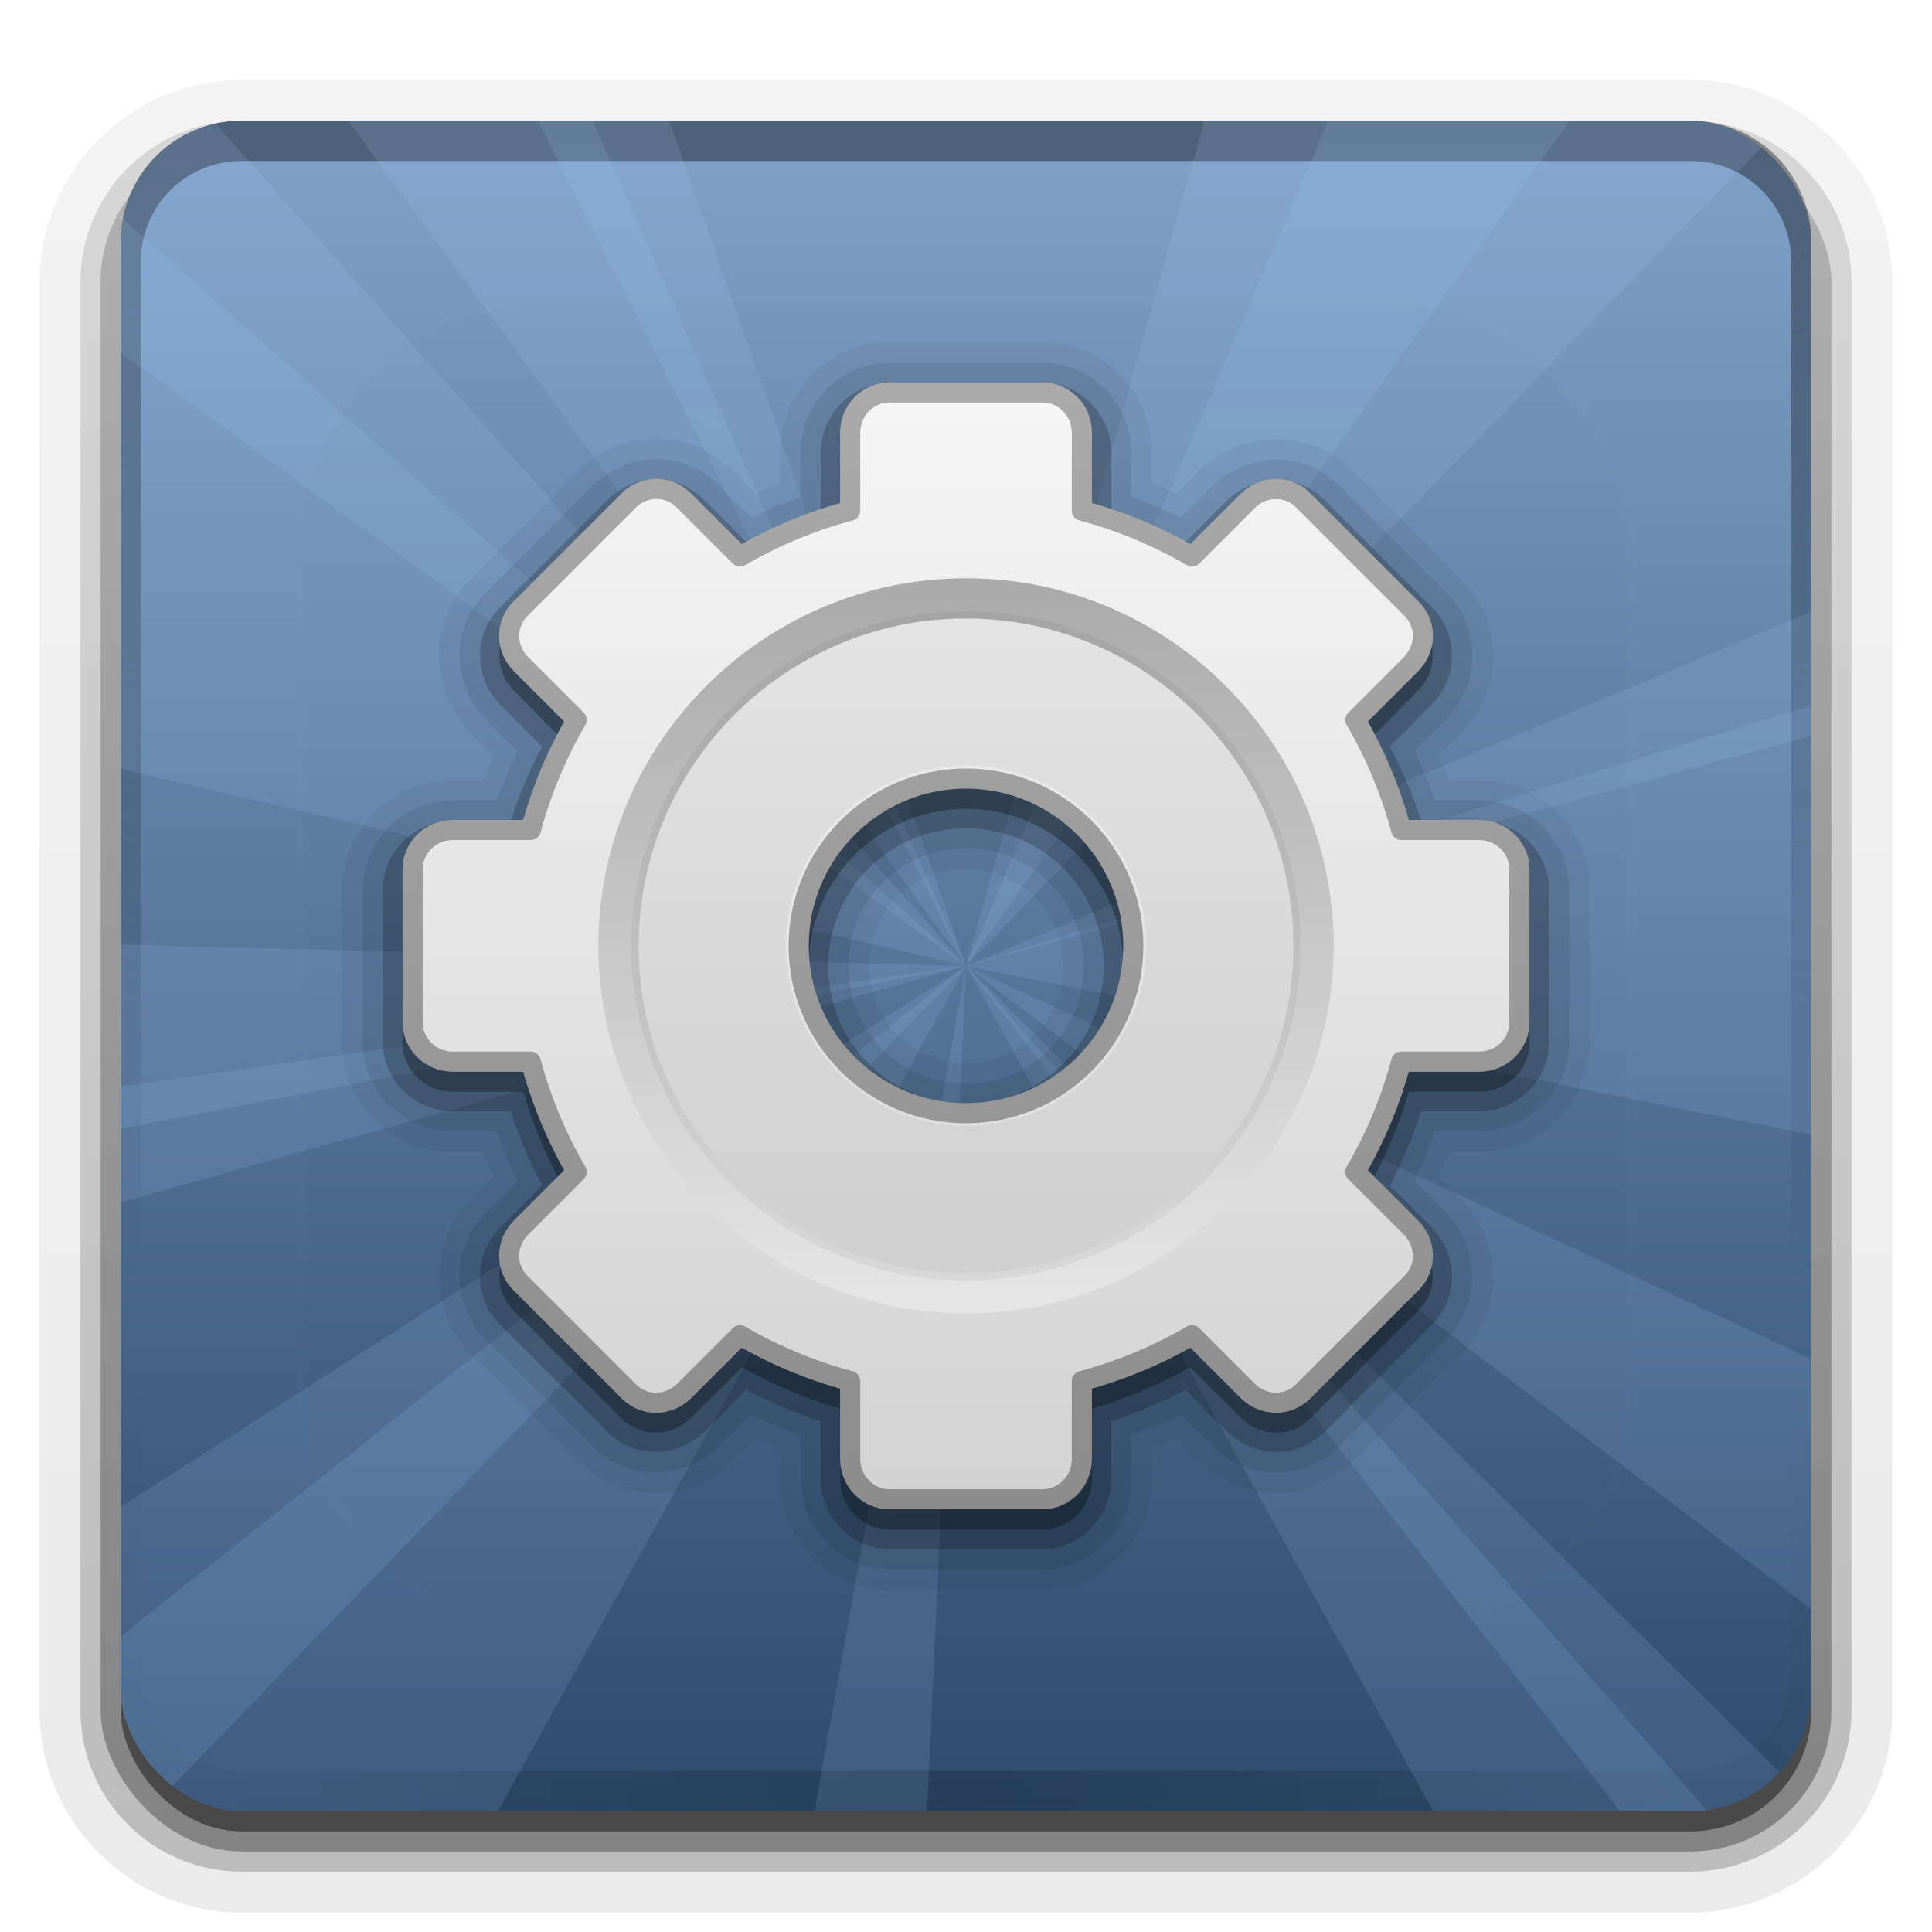 <?xml version="1.0" encoding="UTF-8"?>
<svg id="svg77" width="96" height="96" version="1.1" xmlns="http://www.w3.org/2000/svg" xmlns:xlink="http://www.w3.org/1999/xlink">
 <defs>
  <linearGradient id="c" stop-color="#fff">
   <stop offset="0"/>
   <stop stop-opacity="0" offset="1"/>
  </linearGradient>
  <filter id="g" x="-.192" y="-.192" width="1.384" height="1.384" color-interpolation-filters="sRGB">
   <feGaussianBlur stdDeviation="5.28"/>
  </filter>
  <linearGradient id="r" x1="48" x2="48" y1="20.221" y2="138.66" gradientUnits="userSpaceOnUse" xlink:href="#c"/>
  <clipPath id="f">
   <rect x="6" y="6" width="84" height="84" rx="6" ry="6" fill="#fff"/>
  </clipPath>
  <clipPath id="d">
   <rect x="6" y="6" width="84" height="84" rx="6" ry="6" fill="url(#h)"/>
  </clipPath>
  <linearGradient id="h" x1="48" x2="48" y1="90" y2="5.988" gradientUnits="userSpaceOnUse">
   <stop stop-color="#70a83e" offset="0"/>
   <stop stop-color="#9fd058" offset="1"/>
  </linearGradient>
  <linearGradient id="b" x1="45.448" x2="45.448" y1="92.54" y2="7.016" gradientTransform="translate(100)" gradientUnits="userSpaceOnUse">
   <stop offset="0"/>
   <stop stop-opacity=".588" offset="1"/>
  </linearGradient>
  <linearGradient id="q" x1="86.133" x2="84.639" y1="105.1" y2="20.895" gradientTransform="matrix(.415 0 0 .415 21.438 20.853)" gradientUnits="userSpaceOnUse">
   <stop stop-color="#e5e5e5" offset="0"/>
   <stop stop-color="#ababab" offset="1"/>
  </linearGradient>
  <linearGradient id="p" x1="20.759" x2="20.759" y1="1" y2="45.017" gradientTransform="matrix(1.279,0,0,1.279,17.302,17.582)" gradientUnits="userSpaceOnUse">
   <stop stop-color="#f6f6f6" offset="0"/>
   <stop stop-color="#d2d2d2" offset="1"/>
  </linearGradient>
  <linearGradient id="o" x1="37.201" x2="37.201" y1="1" y2="45" gradientTransform="matrix(1.279,0,0,1.279,17.302,17.582)" gradientUnits="userSpaceOnUse">
   <stop stop-color="#aaa" offset="0"/>
   <stop stop-color="#8c8c8c" offset="1"/>
  </linearGradient>
  <radialGradient id="e" cx="48" cy="90.172" r="42" gradientTransform="matrix(1.157 0 0 .996 -7.551 .197)" gradientUnits="userSpaceOnUse" xlink:href="#c"/>
  <linearGradient id="n" x1="36.357" x2="36.357" y1="6" y2="63.893" gradientUnits="userSpaceOnUse" xlink:href="#c"/>
  <linearGradient id="m" x1="48" x2="48" y1="6" y2="90" gradientUnits="userSpaceOnUse">
   <stop stop-color="#80a2c8" offset="0"/>
   <stop stop-color="#2e4c6d" offset="1"/>
  </linearGradient>
  <linearGradient id="k" x1="32.251" x2="32.251" y1="90" y2="6" gradientTransform="translate(0,1)" gradientUnits="userSpaceOnUse" xlink:href="#b"/>
  <linearGradient id="j" x1="32.251" x2="32.251" y1="90" y2="6" gradientTransform="matrix(1.024 0 0 1.012 -1.143 .929)" gradientUnits="userSpaceOnUse" xlink:href="#b"/>
  <linearGradient id="i" x1="32.251" x2="32.251" y1="6.132" y2="90.239" gradientTransform="matrix(1.024,0,0,-1.012,-1.143,98.071)" gradientUnits="userSpaceOnUse" xlink:href="#b"/>
 </defs>
 <g fill="url(#i)">
  <path d="m12 95.031c-5.511 0-10.031-4.52-10.031-10.031v-71c0-5.511 4.52-10.031 10.031-10.031h72c5.511 0 10.031 4.52 10.031 10.031v71c0 5.511-4.52 10.031-10.031 10.031h-72z" opacity=".08"/>
  <path d="m12 94.031c-4.972 0-9.031-4.06-9.031-9.031v-71c0-4.972 4.06-9.031 9.031-9.031h72c4.972 0 9.031 4.06 9.031 9.031v71c0 4.972-4.06 9.031-9.031 9.031h-72z" opacity=".1"/>
  <path d="m12 93c-4.409 0-8-3.591-8-8v-71c0-4.409 3.591-8 8-8h72c4.409 0 8 3.591 8 8v71c0 4.409-3.591 8-8 8h-72z" opacity=".2"/>
 </g>
 <rect x="5" y="7" width="86" height="85" rx="7" ry="7" fill="url(#j)" opacity=".3"/>
 <rect x="6" y="7" width="84" height="84" rx="6" ry="6" fill="url(#k)" opacity=".45"/>
 <rect x="6" y="6" width="84" height="84" rx="6" ry="6" fill="url(#m)"/>
 <path d="m12 6c-3.324 0-6 2.676-6 6v72c0 0.335 0.041 0.651 0.094 0.969 0.049 0.296 0.097 0.597 0.188 0.875 0.01 0.03 0.021 0.064 0.031 0.094 0.099 0.288 0.235 0.547 0.375 0.812 0.145 0.274 0.316 0.536 0.5 0.781 0.184 0.246 0.374 0.473 0.594 0.688 0.44 0.428 0.943 0.815 1.5 1.094 0.279 0.14 0.573 0.247 0.875 0.344-0.256-0.1-0.487-0.236-0.719-0.375-0.007-0.004-0.024 0.004-0.031 0-0.032-0.019-0.062-0.042-0.094-0.062-0.12-0.077-0.231-0.164-0.344-0.25-0.106-0.081-0.213-0.161-0.313-0.25-0.178-0.162-0.347-0.346-0.5-0.531-0.107-0.131-0.218-0.266-0.312-0.407-0.025-0.038-0.038-0.086-0.063-0.125-0.065-0.103-0.13-0.204-0.187-0.312-0.101-0.195-0.206-0.416-0.281-0.625-8e-3 -0.022-0.024-0.041-0.031-0.063-0.032-0.092-0.036-0.187-0.062-0.281-0.03-0.107-0.07-0.203-0.094-0.313-0.073-0.341-0.125-0.698-0.125-1.062v-72c0-2.782 2.218-5 5-5h72c2.782 0 5 2.218 5 5v72c0 0.364-0.052 0.721-0.125 1.062-0.044 0.207-0.088 0.398-0.156 0.594-0.008 0.022-0.023 0.041-0.031 0.062-0.063 0.174-0.138 0.367-0.219 0.531-0.042 0.083-0.079 0.17-0.125 0.25-0.055 0.097-0.127 0.188-0.188 0.281-0.094 0.141-0.205 0.276-0.312 0.406-0.143 0.174-0.303 0.347-0.469 0.5-0.011 0.01-0.02 0.021-0.031 0.031-0.138 0.126-0.285 0.234-0.438 0.344-0.103 0.073-0.204 0.153-0.312 0.219-0.007 0.004-0.024-0.004-0.031 0-0.232 0.139-0.463 0.275-0.719 0.375 0.302-0.097 0.596-0.204 0.875-0.344 0.557-0.279 1.06-0.666 1.5-1.094 0.22-0.214 0.409-0.442 0.594-0.688s0.355-0.508 0.5-0.781c0.14-0.265 0.276-0.525 0.375-0.812 0.01-0.031 0.021-0.063 0.031-0.094 0.09-0.278 0.139-0.579 0.188-0.875 0.053-0.318 0.094-0.634 0.094-0.969v-72c0-3.324-2.676-6-6-6h-72z" fill="url(#n)" opacity=".4"/>
 <path d="m12 90c-3.324 0-6-2.676-6-6v-72c0-0.335 0.041-0.651 0.094-0.969 0.049-0.296 0.097-0.597 0.188-0.875 0.01-0.03 0.021-0.063 0.031-0.094 0.099-0.287 0.235-0.547 0.375-0.812 0.145-0.274 0.316-0.536 0.5-0.781 0.184-0.246 0.374-0.473 0.594-0.688 0.44-0.428 0.943-0.815 1.5-1.094 0.279-0.14 0.574-0.247 0.875-0.344-0.256 0.1-0.486 0.236-0.719 0.375-0.007 0.004-0.024-0.004-0.031 0-0.032 0.019-0.062 0.043-0.094 0.062-0.12 0.077-0.231 0.164-0.344 0.25-0.106 0.081-0.213 0.161-0.312 0.25-0.178 0.161-0.347 0.345-0.5 0.531-0.107 0.13-0.218 0.265-0.312 0.406-0.025 0.038-0.038 0.086-0.063 0.125-0.065 0.103-0.13 0.204-0.187 0.312-0.101 0.195-0.206 0.416-0.281 0.625-8e-3 0.022-0.024 0.041-0.031 0.063-0.032 0.092-0.036 0.187-0.062 0.281-0.03 0.107-0.07 0.203-0.094 0.312-0.073 0.342-0.125 0.699-0.125 1.062v72c0 2.782 2.218 5 5 5h72c2.782 0 5-2.218 5-5v-72c0-0.364-0.052-0.721-0.125-1.062-0.044-0.207-0.088-0.398-0.156-0.594-8e-3 -0.022-0.024-0.041-0.031-0.063-0.063-0.174-0.139-0.367-0.219-0.531-0.042-0.083-0.079-0.17-0.125-0.25-0.055-0.097-0.127-0.188-0.188-0.281-0.094-0.141-0.205-0.276-0.312-0.406-0.143-0.174-0.303-0.347-0.469-0.5-0.011-0.01-0.02-0.021-0.031-0.031-0.139-0.126-0.285-0.234-0.438-0.344-0.102-0.073-0.204-0.153-0.312-0.219-0.007-0.004-0.024 0.004-0.031 0-0.232-0.139-0.463-0.275-0.719-0.375 0.302 0.097 0.596 0.204 0.875 0.344 0.557 0.279 1.06 0.666 1.5 1.094 0.22 0.214 0.409 0.442 0.594 0.688s0.355 0.508 0.5 0.781c0.14 0.265 0.276 0.525 0.375 0.812 0.01 0.031 0.021 0.063 0.031 0.094 0.09 0.278 0.139 0.579 0.188 0.875 0.053 0.318 0.094 0.634 0.094 0.969v72c0 3.324-2.676 6-6 6h-72z" fill="url(#e)" opacity=".2"/>
 <g clip-path="url(#d)" fill="#acf" opacity=".9">
  <path d="m48 48 24-56h16l-40 56z" opacity=".15"/>
  <path d="m48 48 55.25 25.677-0.48 15.993-54.77-41.67z" opacity=".15"/>
  <path d="m48 48-59.828 11.516-8.969-13.25 68.797 1.734z" opacity=".15"/>
  <path d="m48 48-49.311-35.783 3.536-15.604 45.775 51.387z" opacity=".15"/>
  <path d="m48 48 17.519-62.073 30.436 12.714-47.955 49.359z" opacity=".15"/>
  <path d="m48 48 61.64-19.001 5.85 32.461-67.49-13.46z" opacity=".15"/>
  <path d="m48 48-31.246 56.42-26.723-19.331 57.969-37.089z" opacity=".15"/>
  <path d="m48 48-62.812-14.651 11.304-30.988 51.508 45.639z" opacity=".15"/>
  <path d="m48 48 45.81 45.403-3.692 9.027-42.118-54.43z" opacity=".15"/>
  <path d="m48 48-2.97 64.43-9.168 3.31 12.137-67.74z" opacity=".15"/>
  <path d="m48 48-44.859 46.343-9.065-3.585 53.924-42.758z" opacity=".15"/>
  <path d="m48 48-62.116 17.366-6.016-7.67 68.132-9.696z" opacity=".15"/>
  <path d="m48 48-29.147-57.537 6.35-7.396 22.797 64.933z" opacity=".15"/>
  <path d="m48 48 59.482-24.939 6.921 6.864-66.4 18.074z" opacity=".15"/>
  <path d="m48 48 40.187 45.793-6.897 14.437-33.29-60.23z" opacity=".15"/>
  <path d="m48 48-35.958-49.184 8.152-13.767 27.806 62.951z" opacity=".15"/>
 </g>
 <rect x="15" y="15" width="66" height="66" rx="12" ry="12" clip-path="url(#f)" fill="url(#r)" filter="url(#g)" opacity=".1" stroke="#fff" stroke-linecap="round" stroke-width=".5"/>
 <path d="m44.188 17c-3.032 0-5.438 2.542-5.438 5.5v1.5c-0.404 0.157-0.791 0.354-1.188 0.531l-1.093-1.093c-0.885-0.885-2.212-1.643-3.812-1.656-1.398-0.012-2.807 0.526-3.875 1.594l-5.407 5.405c-2.148 2.148-2.004 5.62 0.062 7.688l1.094 1.094c-0.178 0.397-0.375 0.784-0.532 1.188h-1.5c-2.958 0-5.5 2.406-5.5 5.438v7.625c0 3.032 2.542 5.438 5.5 5.438h1.5c0.157 0.404 0.354 0.791 0.531 1.188l-1.094 1.094c-2.067 2.067-2.211 5.54-0.062 7.688l5.406 5.406c2.148 2.148 5.62 2.005 7.688-0.062l1.094-1.095c0.397 0.177 0.784 0.374 1.188 0.531v1.5c0 2.958 2.406 5.5 5.438 5.5h7.625c3.032 0 5.438-2.542 5.438-5.5v-1.5c0.404-0.157 0.791-0.354 1.188-0.531l1.094 1.094c2.067 2.067 5.54 2.21 7.688 0.062l5.405-5.407c2.148-2.148 2.004-5.62-0.062-7.688l-1.093-1.094c0.177-0.397 0.374-0.784 0.531-1.188h1.5c2.958 0 5.5-2.406 5.5-5.438v-7.625c0-3.031-2.542-5.437-5.5-5.437h-1.5c-0.157-0.406-0.355-0.793-0.532-1.189l1.094-1.094c2.067-2.067 2.211-5.54 0.062-7.688l-5.407-5.405c-2.148-2.148-5.62-2.005-7.688 0.062l-1.094 1.093c-0.397-0.177-0.784-0.374-1.188-0.531v-1.5c0-2.958-2.406-5.5-5.438-5.5h-7.625zm3.812 26.188c2.717 0 4.812 2.095 4.812 4.812s-2.095 4.812-4.812 4.812-4.812-2.095-4.812-4.812 2.095-4.812 4.812-4.812z" display="block" opacity=".05"/>
 <path d="m44.188 18.031c-2.466 0-4.406 2.057-4.406 4.469v2.188c-0.847 0.306-1.673 0.642-2.469 1.031l-1.563-1.563c-0.729-0.729-1.806-1.333-3.094-1.344-1.14-9e-3 -2.288 0.414-3.156 1.282l-5.406 5.406c-1.741 1.741-1.618 4.569 0.062 6.25l1.562 1.562c-0.389 0.796-0.725 1.622-1.031 2.469h-2.188c-2.412 0-4.469 1.941-4.469 4.406v7.625c0 2.466 2.057 4.406 4.469 4.406h2.188c0.306 0.847 0.642 1.673 1.031 2.469l-1.562 1.562c-1.681 1.681-1.804 4.509-0.062 6.25l5.406 5.406c1.741 1.741 4.569 1.618 6.25-0.062l1.562-1.562c0.796 0.389 1.622 0.725 2.469 1.031v2.188c0 2.412 1.941 4.469 4.406 4.469h7.625c2.466 0 4.406-2.057 4.406-4.469v-2.188c0.847-0.306 1.673-0.642 2.469-1.031l1.563 1.562c1.681 1.681 4.509 1.804 6.25 0.062l5.406-5.406c1.741-1.741 1.618-4.569-0.062-6.25l-1.563-1.563c0.389-0.796 0.725-1.622 1.031-2.469h2.188c2.412 0 4.469-1.941 4.469-4.406v-7.625c0-2.466-2.057-4.406-4.469-4.406h-2.188c-0.306-0.847-0.642-1.674-1.031-2.47l1.562-1.562c1.681-1.681 1.804-4.509 0.062-6.25l-5.406-5.406c-1.741-1.741-4.569-1.618-6.25 0.062l-1.562 1.562c-0.796-0.388-1.623-0.724-2.469-1.03v-2.188c0-2.412-1.941-4.469-4.406-4.469h-7.625zm3.812 24.125c3.256 0 5.844 2.587 5.844 5.844 0 3.256-2.587 5.844-5.844 5.844-3.256 0-5.844-2.587-5.844-5.844 0-3.256 2.587-5.844 5.844-5.844z" display="block" opacity=".08"/>
 <path d="m44.188 19.031c-1.897 0-3.406 1.6-3.406 3.469v2.875c-1.283 0.419-2.52 0.949-3.688 1.562l-2.062-2.062c-0.583-0.583-1.412-1.054-2.375-1.062-0.876-0.007-1.766 0.329-2.438 1l-5.406 5.406c-1.336 1.336-1.238 3.512 0.062 4.812l2.062 2.062c-0.613 1.167-1.143 2.405-1.562 3.688h-2.875c-1.869 0-3.469 1.509-3.469 3.406v7.625c0 1.897 1.6 3.406 3.469 3.406h2.875c0.419 1.283 0.949 2.52 1.562 3.688l-2.062 2.062c-1.3 1.3-1.398 3.477-0.062 4.812l5.406 5.406c1.336 1.336 3.512 1.238 4.812-0.062l2.062-2.062c1.167 0.613 2.405 1.143 3.688 1.562v2.875c0 1.868 1.509 3.469 3.406 3.469h7.625c1.897 0 3.406-1.6 3.406-3.469v-2.875c1.283-0.419 2.52-0.949 3.688-1.562l2.062 2.062c1.3 1.3 3.477 1.398 4.812 0.062l5.406-5.406c1.336-1.336 1.238-3.512-0.062-4.812l-2.062-2.062c0.613-1.167 1.143-2.405 1.562-3.688h2.875c1.868 0 3.469-1.509 3.469-3.406v-7.625c0-1.897-1.6-3.406-3.469-3.406h-2.875c-0.419-1.283-0.949-2.52-1.562-3.688l2.062-2.062c1.3-1.3 1.398-3.477 0.062-4.812l-5.405-5.408c-1.336-1.336-3.512-1.238-4.812 0.062l-2.062 2.062c-1.166-0.614-2.403-1.144-3.686-1.563v-2.875c0-1.869-1.509-3.469-3.406-3.469h-7.625zm3.812 22.125c3.797 0 6.844 3.047 6.844 6.844s-3.047 6.844-6.844 6.844-6.844-3.047-6.844-6.844 3.047-6.844 6.844-6.844z" display="block" opacity=".2"/>
 <path d="m44.188 20c-1.363 0-2.438 1.138-2.438 2.5v3.5c-1.718 0.491-3.349 1.208-4.875 2.062l-2.531-2.5c-0.456-0.456-1.032-0.776-1.688-0.781-0.63-0.005-1.263 0.232-1.75 0.719l-5.406 5.406c-0.961 0.961-0.893 2.482 0.062 3.438l2.5 2.531c-0.854 1.526-1.571 3.157-2.062 4.875h-3.5c-1.362 0-2.5 1.075-2.5 2.438v7.625c0 1.362 1.138 2.438 2.5 2.438h3.5c0.491 1.718 1.208 3.349 2.062 4.875l-2.5 2.531c-0.955 0.955-1.023 2.477-0.062 3.438l5.406 5.406c0.961 0.961 2.482 0.893 3.438-0.062l2.531-2.5c1.526 0.855 3.157 1.572 4.875 2.062v3.5c0 1.362 1.075 2.5 2.438 2.5h7.625c1.362 0 2.438-1.138 2.438-2.5v-3.5c1.718-0.491 3.349-1.208 4.875-2.062l2.531 2.5c0.955 0.955 2.477 1.023 3.438 0.062l5.406-5.406c0.961-0.961 0.893-2.482-0.062-3.438l-2.5-2.531c0.854-1.526 1.571-3.157 2.062-4.875h3.5c1.362 0 2.5-1.075 2.5-2.438v-7.625c0-1.362-1.138-2.437-2.5-2.437h-3.5c-0.491-1.718-1.208-3.349-2.062-4.875l2.5-2.531c0.955-0.955 1.023-2.477 0.062-3.438l-5.406-5.406c-0.961-0.961-2.482-0.893-3.438 0.062l-2.531 2.5c-1.526-0.853-3.157-1.57-4.875-2.061v-3.5c0-1.362-1.075-2.5-2.438-2.5h-7.625zm3.812 20.188c4.316 0 7.812 3.496 7.812 7.812s-3.496 7.812-7.812 7.812-7.812-3.496-7.812-7.812 3.496-7.812 7.812-7.812z" display="block" opacity=".3"/>
 <path d="m44.203 19.5c-1.082 0-1.959 0.898-1.959 1.998v3.877c-1.935 0.516-3.784 1.294-5.476 2.278l-2.758-2.758c-0.389-0.389-0.855-0.595-1.359-0.6-0.504-0.004-1.016 0.177-1.399 0.56l-5.396 5.396c-0.765 0.765-0.738 1.98 0.04 2.758l2.758 2.758c-0.984 1.692-1.763 3.541-2.278 5.476h-3.877c-1.101 0-1.998 0.876-1.998 1.959v7.594c0 1.082 0.898 1.959 1.998 1.959h3.877c0.516 1.935 1.294 3.784 2.278 5.476l-2.758 2.758c-0.778 0.778-0.805 1.993-0.04 2.758l5.396 5.396c0.765 0.765 1.98 0.738 2.758-0.04l2.758-2.758c1.692 0.984 3.541 1.763 5.476 2.278v3.877c0 1.101 0.876 1.998 1.959 1.998h7.594c1.082 0 1.959-0.898 1.959-1.998v-3.877c1.935-0.516 3.784-1.294 5.476-2.278l2.758 2.758c0.778 0.778 1.993 0.805 2.758 0.04l5.396-5.396c0.765-0.765 0.738-1.98-0.04-2.758l-2.758-2.758c0.984-1.692 1.763-3.541 2.278-5.476h3.877c1.101 0 1.998-0.876 1.998-1.959v-7.594c0-1.082-0.898-1.959-1.998-1.959h-3.877c-0.514-1.934-1.293-3.783-2.277-5.475l2.758-2.758c0.778-0.778 0.805-1.993 0.04-2.758l-5.396-5.396c-0.765-0.765-1.98-0.738-2.758 0.04l-2.758 2.758c-1.692-0.984-3.541-1.763-5.476-2.278v-3.877c0-1.101-0.876-1.998-1.959-1.998h-7.594zm3.797 19.186c4.589 0 8.314 3.725 8.314 8.314s-3.725 8.314-8.314 8.314-8.314-3.725-8.314-8.314 3.725-8.314 8.314-8.314z" display="block" fill="url(#p)" stroke="url(#o)" stroke-linejoin="round"/>
 <path d="m48 29.733c-9.521 0-17.267 7.746-17.267 17.267 0 9.521 7.746 17.267 17.267 17.267 9.521 0 17.267-7.746 17.267-17.267 0-9.521-7.746-17.267-17.267-17.267z" fill="none" stroke="url(#q)" stroke-width="2"/>
 <path d="m48 30.372c-9.169 0-16.628 7.459-16.628 16.628 0 9.169 7.459 16.628 16.628 16.628 9.169-2e-6 16.628-7.459 16.628-16.628 0-9.169-7.459-16.628-16.628-16.628zm0 7.674c4.942 0 8.954 4.011 8.954 8.954 0 4.942-4.011 8.954-8.954 8.954s-8.954-4.011-8.954-8.954c0-4.942 4.011-8.954 8.954-8.954z" opacity=".05"/>
</svg>
